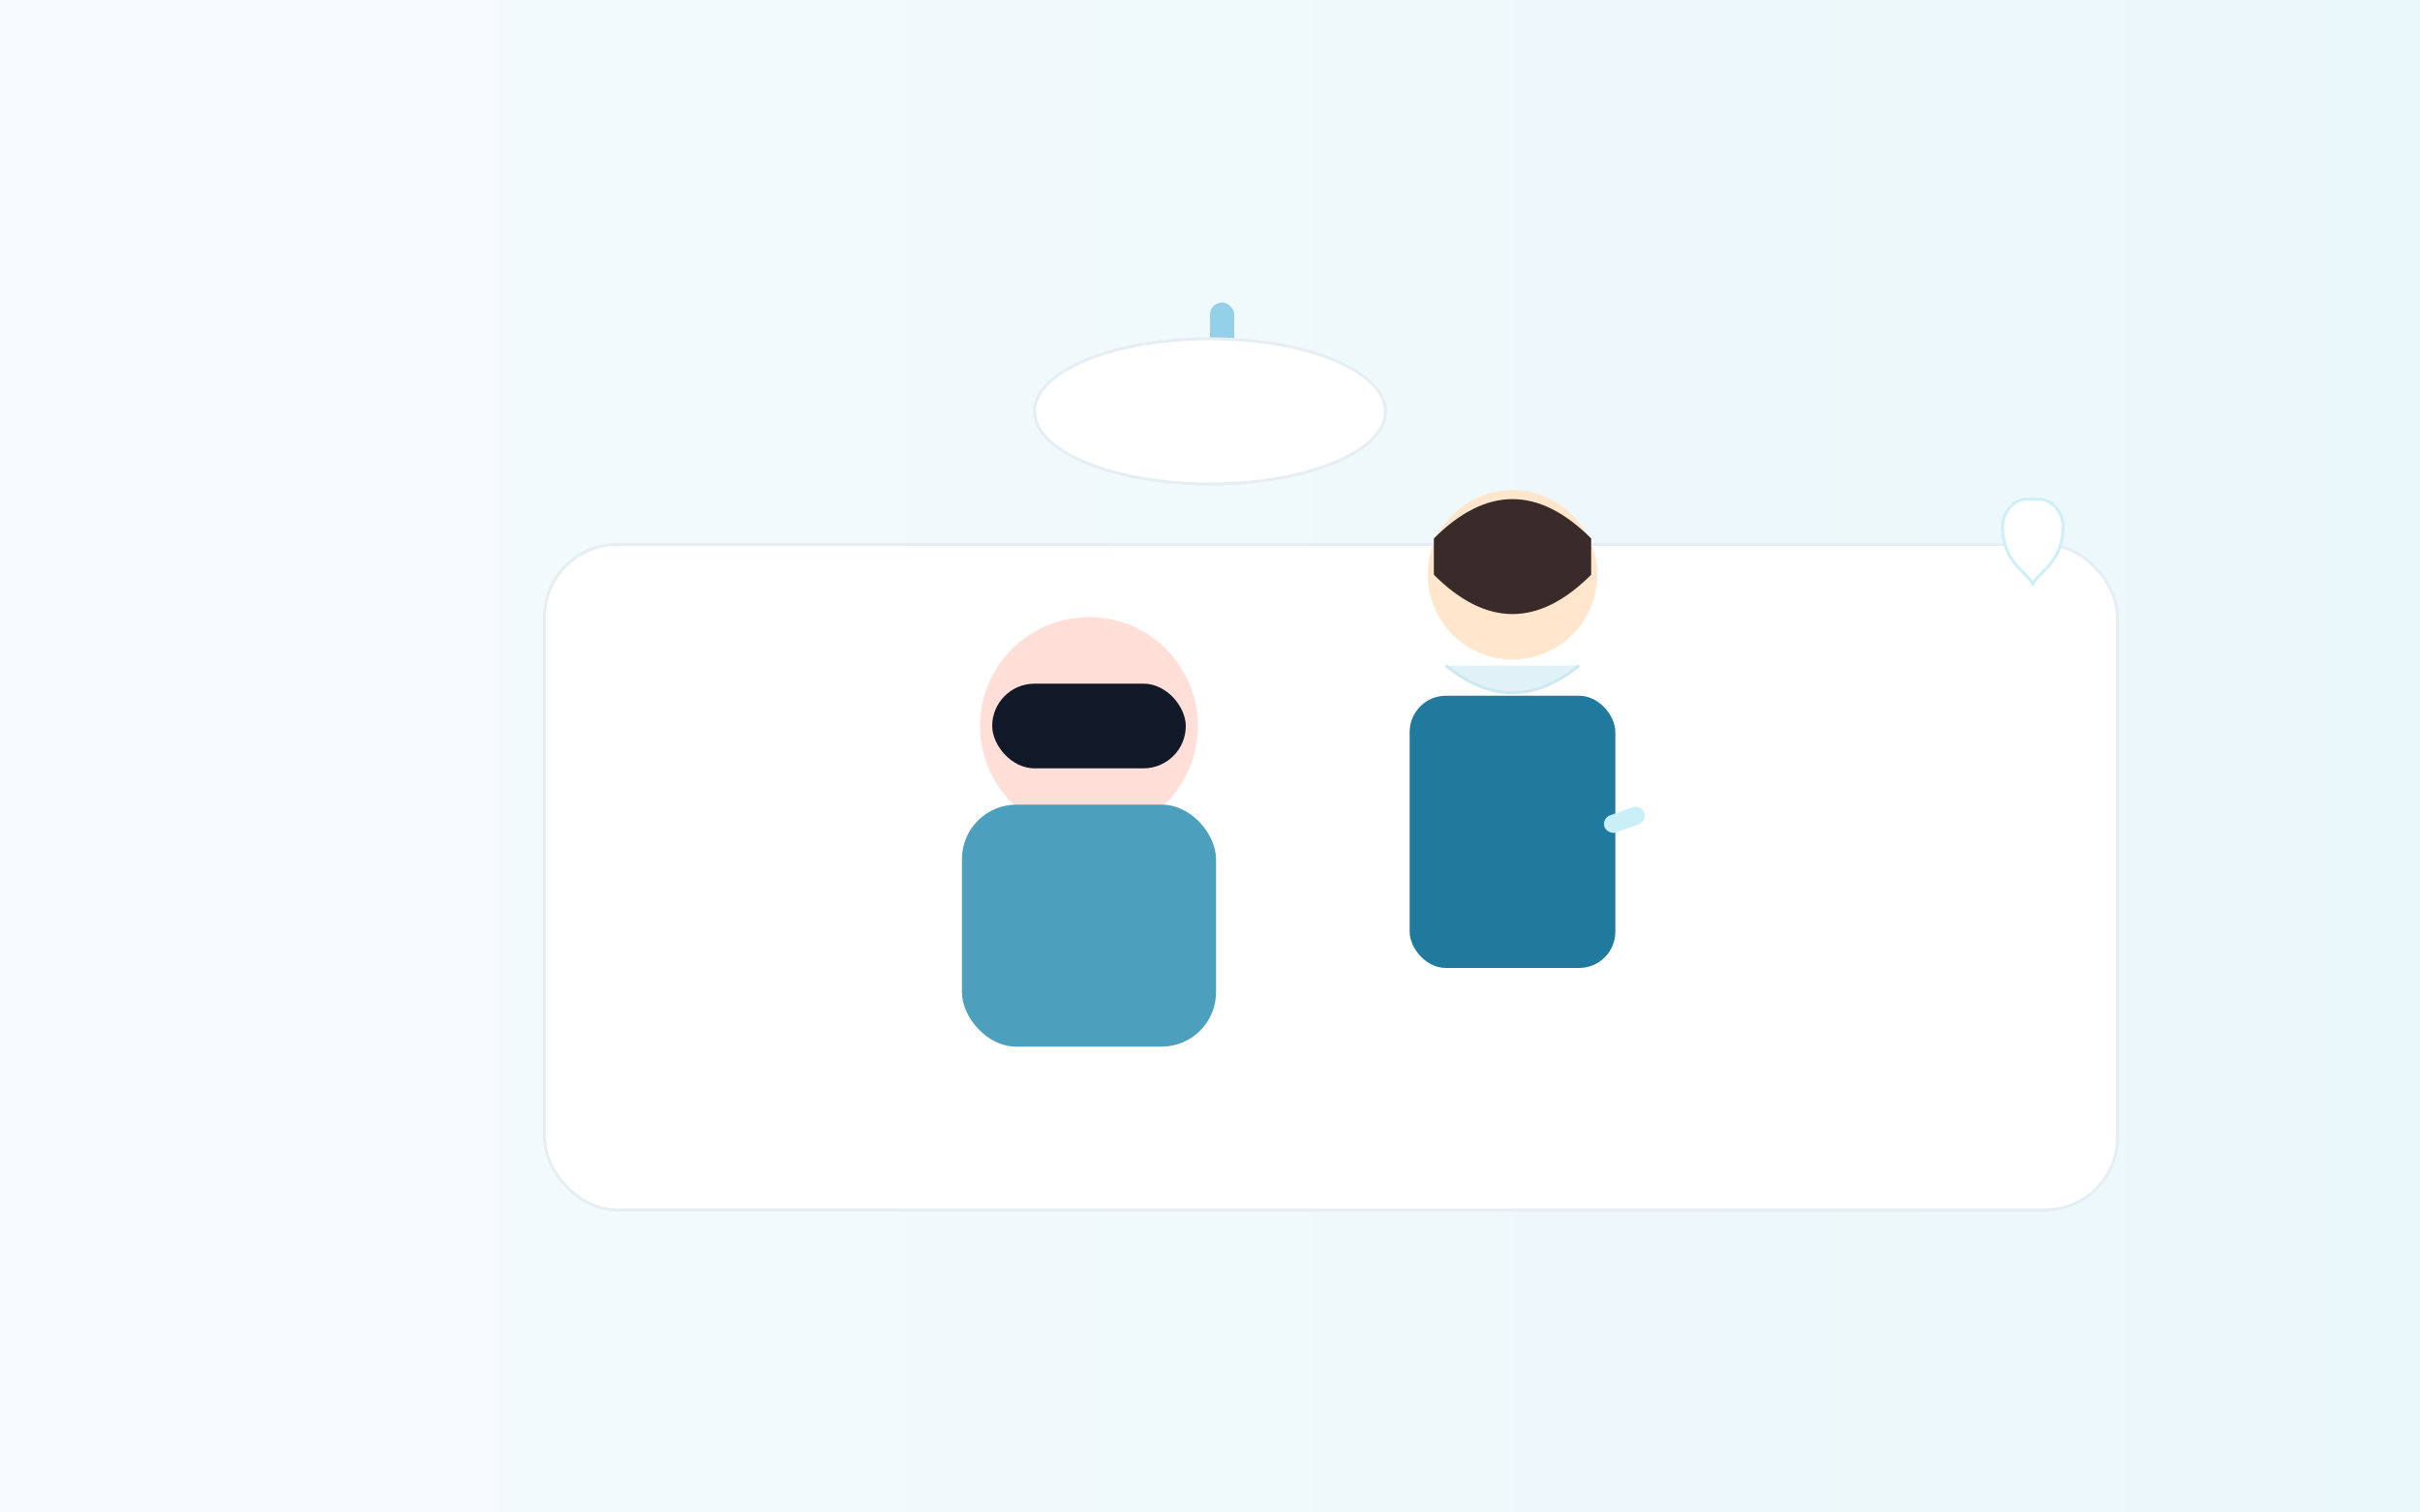 <svg xmlns="http://www.w3.org/2000/svg" viewBox="0 0 800 500" role="img" aria-labelledby="titleDesc2">
  <rect x="0" y="0" width="800" height="500" fill="#808080" stroke="none"/>
  <title id="titleDesc2">Female dentist attending to a masked patient in a dental chair</title>
  <defs>
    <linearGradient id="bg" x1="0" x2="1">
      <stop offset="0%" stop-color="#f6fbfd"/>
      <stop offset="100%" stop-color="#eaf7fb"/>
    </linearGradient>
  </defs>
  <rect width="100%" height="100%" fill="url(#bg)"/>
  <!-- dental chair -->
  <g transform="translate(100,120)">
    <rect x="120" y="140" width="420" height="120" rx="20" fill="#3b82a3" opacity="0.12"/>
    <rect x="80" y="60" width="520" height="220" rx="24" fill="#ffffff" stroke="#e6eef3"/>
    <!-- patient (masked vigilante) -->
    <g transform="translate(200,80)">
      <circle cx="60" cy="40" r="36" fill="#ffdfd8"/>
      <rect x="28" y="26" width="64" height="28" rx="14" fill="#111827"/> <!-- mask -->
      <!-- body -->
      <rect x="18" y="66" width="84" height="80" rx="18" fill="#4c9fbd"/>
    </g>
    <!-- dentist -->
    <g transform="translate(360,40)">
      <circle cx="40" cy="30" r="28" fill="#ffe6cc"/>
      <path d="M18 60 q22 18 44 0" fill="#e0f2f7" stroke="#cde8ef"/>
      <rect x="6" y="70" width="68" height="90" rx="12" fill="#1f7a9d"/>
      <!-- hair -->
      <path d="M14 18 q26 -26 52 0 v12 q-26 26 -52 0z" fill="#3a2b2b"/>
      <!-- hand with mirror / tool -->
      <rect x="70" y="108" width="14" height="6" rx="3" transform="rotate(-20 77 111)" fill="#cbeff7"/>
    </g>
    <!-- overhead lamp -->
    <g transform="translate(40,10)">
      <rect x="260" y="-30" width="8" height="60" rx="4" fill="#94d0e8"/>
      <ellipse cx="260" cy="6" rx="58" ry="24" fill="#fff" stroke="#e6eef3"/>
    </g>
    <!-- small teeth icons on right for visual interest -->
    <g transform="translate(560,40)">
      <use href="#tooth" x="0" y="0"/>
    </g>
  </g>
  <!-- tooth symbol definition for reuse -->
  <defs>
    <g id="tooth">
      <path d="M10 5 C6 5 2 9 2 14 C2 26 10 29 12 33 C14 29 22 26 22 14 C22 9 18 5 14 5 Z" fill="#fff" stroke="#cfeff7"/>
    </g>
  </defs>
</svg>
